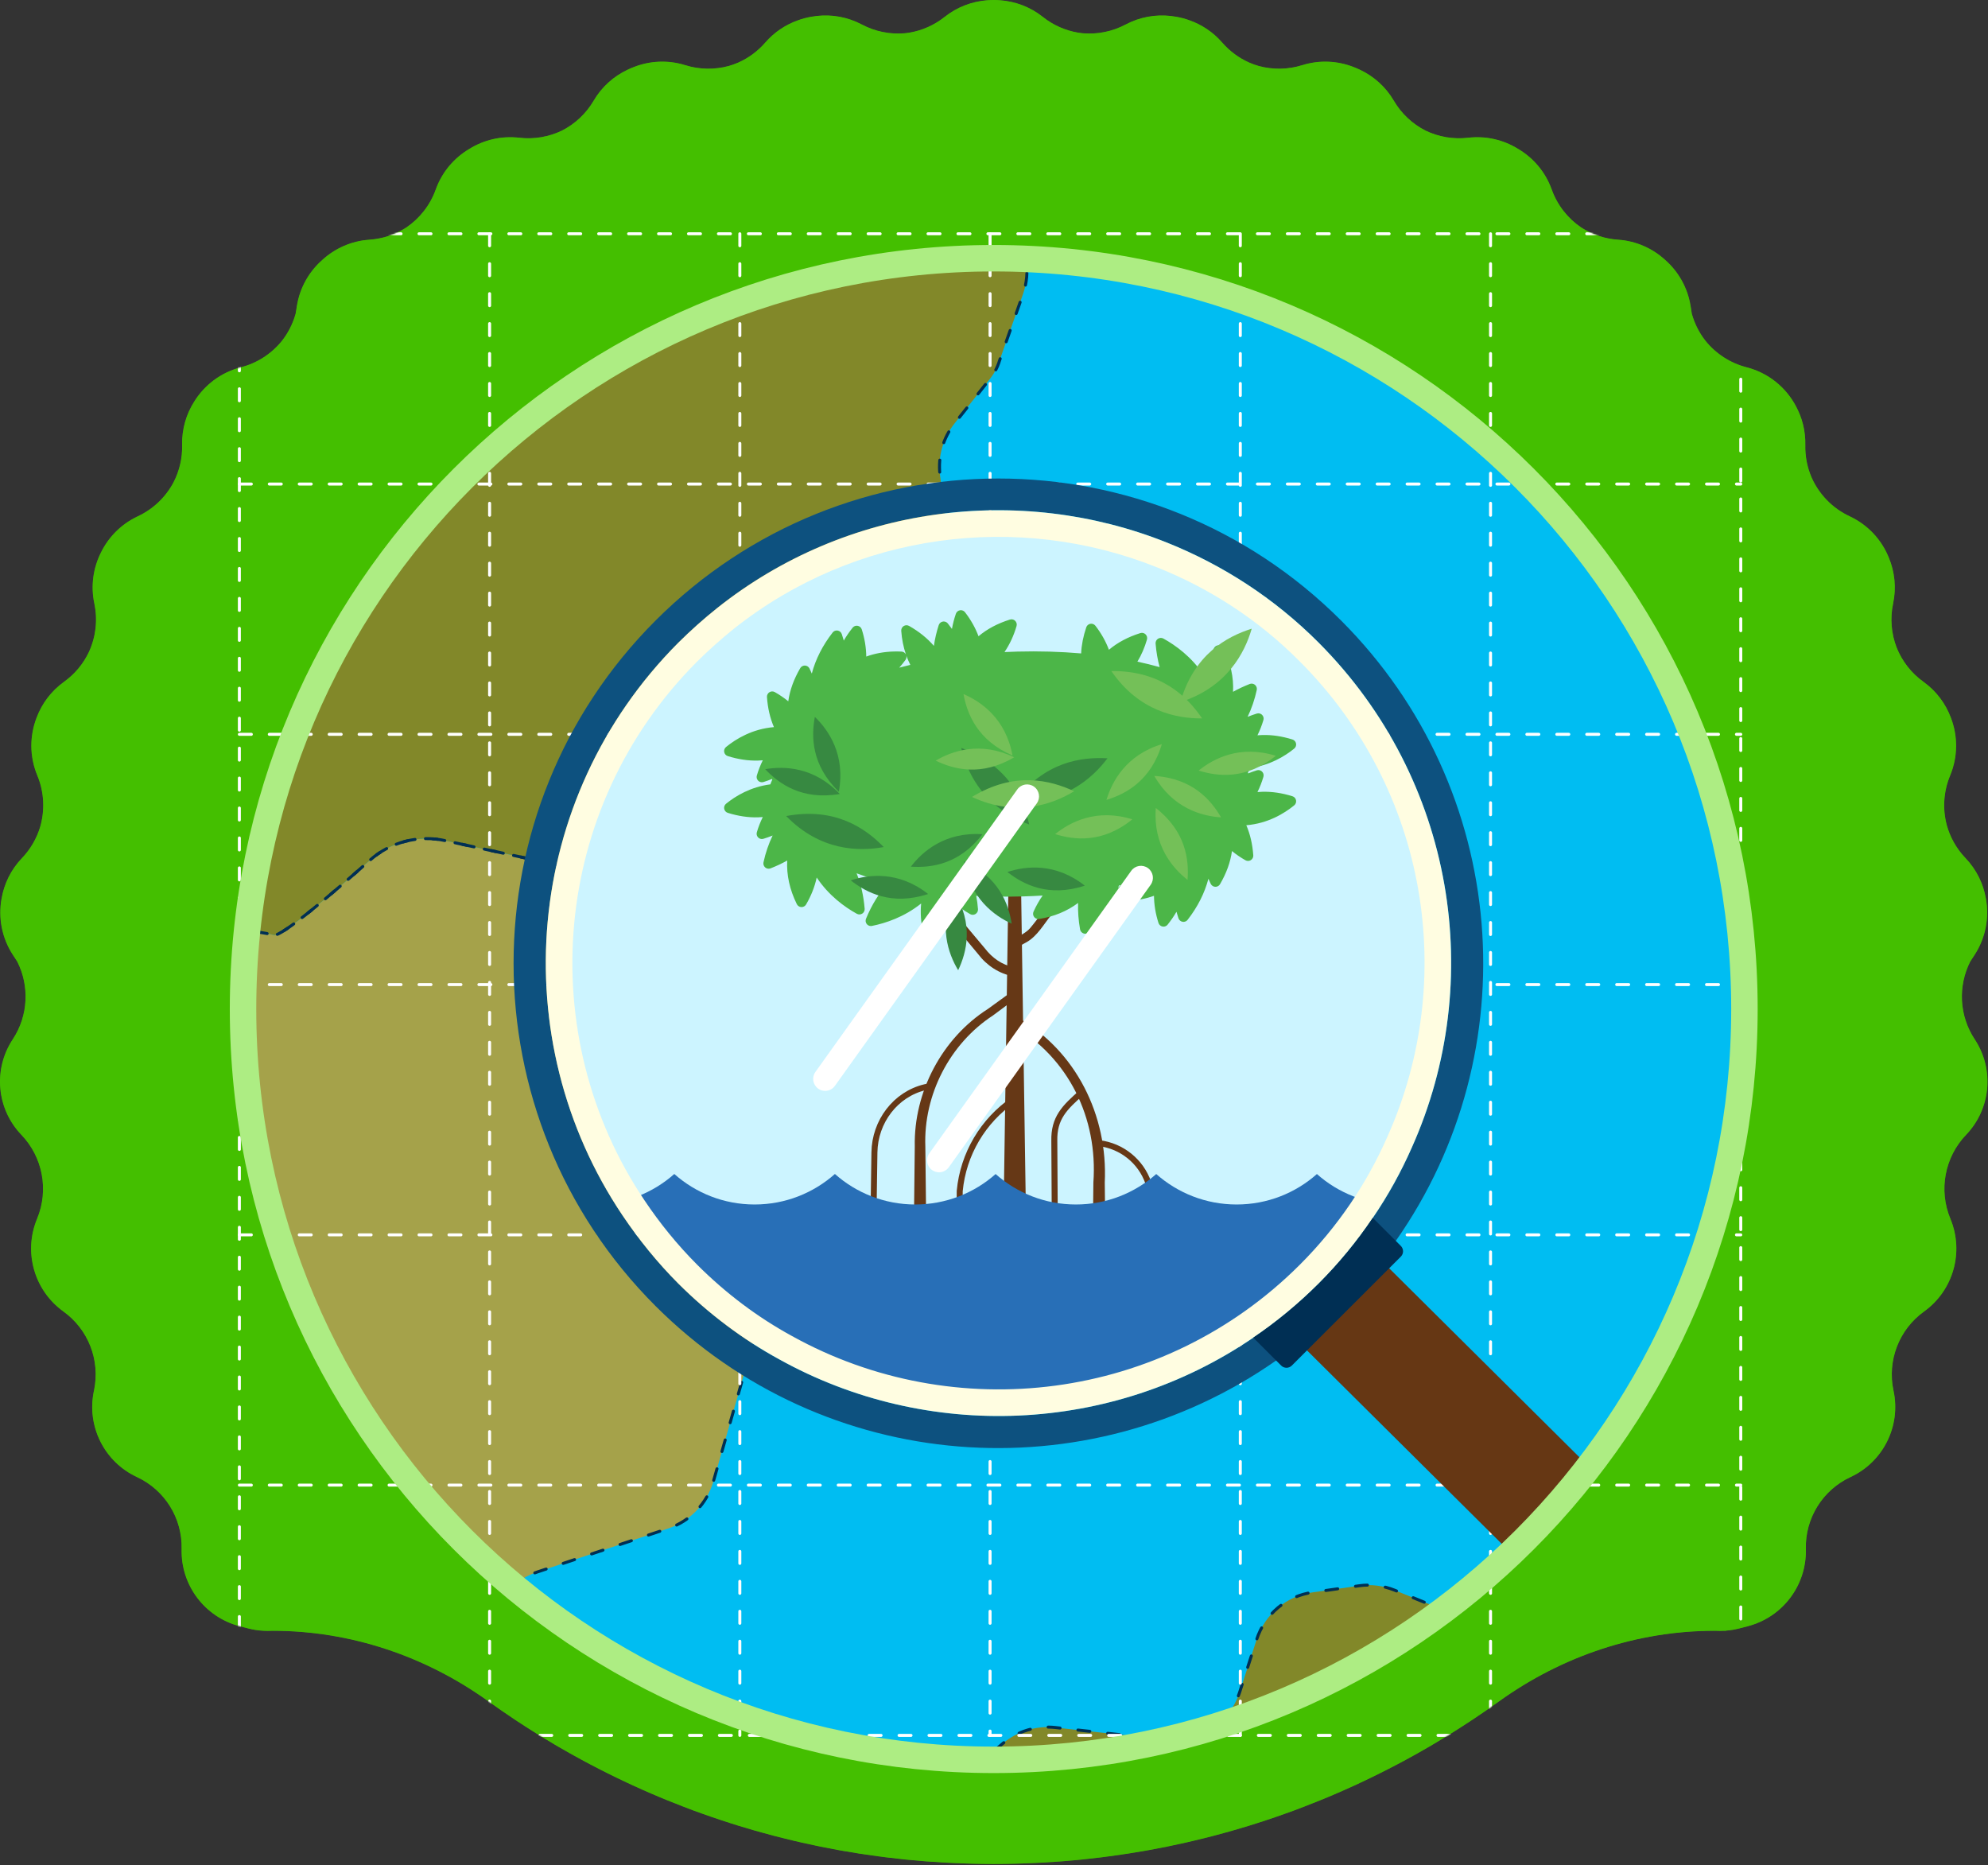<?xml version="1.0" encoding="UTF-8"?>
<!-- Generated by Pixelmator Pro 3.5.7 -->
<svg viewBox="0 0 1565 1468" xmlns="http://www.w3.org/2000/svg" xmlns:xlink="http://www.w3.org/1999/xlink">
    <rect x="0" y="0" width="1565" height="1468" fill="#333333" stroke="none"/>
    <path id="Path-copy" fill="#44bf00" stroke="none" d="M 1554.807 818.453 L 1554.407 817.841 C 1542.366 799.453 1541.253 776.194 1551.012 756.874 L 1554.399 751.69 C 1563.191 738.244 1566.074 722.382 1563.378 707.42 C 1561.387 695.694 1555.991 684.494 1547.299 675.415 L 1547.266 675.382 C 1540.078 667.878 1535.108 658.849 1532.483 649.228 C 1529.199 636.586 1529.978 622.957 1535.208 610.398 L 1535.212 610.382 C 1541.412 595.49 1541.299 579.29 1535.828 565.032 C 1531.712 553.928 1524.366 543.961 1514.203 536.665 L 1514.157 536.632 C 1504.512 529.707 1497.337 520.299 1493.103 509.724 C 1488.916 498.898 1487.803 486.887 1490.307 475.053 L 1490.316 475.007 C 1492.928 462.641 1491.574 450.207 1487.024 439.148 C 1481.416 425.069 1470.624 413.157 1456.116 406.387 L 1456.091 406.374 C 1442.566 400.057 1432.141 389.174 1426.249 376.086 C 1422.774 368.107 1420.974 359.332 1421.182 350.282 L 1421.182 350.228 C 1421.437 339.382 1418.799 329.028 1413.937 319.966 C 1406.112 305.016 1392.216 293.516 1374.987 289.095 L 1374.983 289.095 C 1361.883 285.732 1350.591 278.224 1342.478 268.091 C 1337.662 261.92 1334.045 254.795 1331.874 247.069 L 1330.858 240.753 C 1328.549 226.365 1321.282 213.795 1310.949 204.67 C 1300.995 195.512 1288.02 189.637 1273.753 188.665 L 1273.682 188.661 C 1263.137 187.94 1253.216 184.528 1244.695 179.023 C 1234.241 171.898 1226.012 161.582 1221.57 149.17 L 1221.562 149.153 C 1216.62 135.353 1207.087 124.286 1195.157 117.224 C 1183.72 110.107 1169.941 106.757 1155.791 108.411 L 1155.745 108.42 C 1144.003 109.79 1132.416 107.694 1122.195 102.782 C 1112.02 97.586 1103.291 89.553 1097.27 79.282 L 1097.245 79.24 C 1090.841 68.307 1081.441 60.012 1070.595 54.898 C 1068.97 54.111 1067.307 53.407 1065.624 52.766 C 1053.012 47.812 1038.77 47.028 1025.095 51.299 L 1025.078 51.307 C 1013.724 54.849 1001.87 54.92 990.857 51.924 C 988.295 51.194 985.791 50.282 983.345 49.224 C 975.378 45.661 968.12 40.369 962.17 33.52 L 962.137 33.478 C 955.008 25.27 946.07 19.382 936.349 15.953 C 932.953 14.716 929.453 13.803 925.903 13.182 C 924.953 13.007 923.995 12.903 923.041 12.773 C 922.549 12.711 922.062 12.611 921.57 12.562 C 909.662 11.224 897.316 13.349 886.133 19.282 L 886.12 19.286 C 875.599 24.874 863.945 27.119 852.557 26.194 C 851.245 26.073 849.932 25.903 848.628 25.694 C 838.712 23.99 829.17 19.845 820.966 13.319 L 820.932 13.295 C 811.041 5.432 799.32 1.086 787.391 0.211 C 783.995 -0.072 780.583 -0.072 777.187 0.211 C 765.262 1.086 753.541 5.432 743.649 13.295 L 743.62 13.319 C 735.407 19.845 725.862 23.994 715.937 25.699 C 714.645 25.903 713.345 26.073 712.037 26.194 C 700.645 27.124 688.987 24.874 678.462 19.286 L 678.453 19.282 C 667.274 13.353 654.932 11.224 643.028 12.562 C 641.666 12.699 640.312 12.911 638.962 13.141 C 638.878 13.157 638.791 13.161 638.708 13.178 C 635.124 13.799 631.599 14.72 628.178 15.974 C 618.478 19.403 609.562 25.286 602.449 33.478 L 602.412 33.52 C 596.474 40.353 589.237 45.632 581.295 49.194 C 578.812 50.273 576.274 51.198 573.674 51.937 C 562.678 54.915 550.841 54.845 539.503 51.307 L 539.487 51.299 C 525.837 47.036 511.612 47.807 499.016 52.74 C 497.282 53.398 495.574 54.124 493.908 54.937 C 483.095 60.053 473.728 68.336 467.337 79.24 L 467.312 79.282 C 461.295 89.553 452.562 97.586 442.387 102.782 C 432.166 107.694 420.583 109.79 408.841 108.42 L 408.791 108.411 C 394.645 106.757 380.862 110.107 369.424 117.224 C 357.495 124.286 347.962 135.353 343.02 149.153 L 343.016 149.17 C 338.57 161.582 330.341 171.898 319.887 179.023 C 311.366 184.528 301.445 187.94 290.903 188.661 L 290.832 188.665 C 276.562 189.637 263.587 195.512 253.632 204.67 C 243.299 213.795 236.037 226.365 233.724 240.753 L 232.741 246.865 C 230.557 254.74 226.878 261.999 221.957 268.261 C 213.857 278.307 202.628 285.753 189.603 289.095 L 189.595 289.095 C 173.924 293.115 161.024 303.003 152.932 316.003 C 146.591 325.953 143.091 337.773 143.378 350.232 L 143.378 350.286 C 143.62 360.674 141.199 370.694 136.645 379.569 C 130.549 391.099 120.803 400.624 108.491 406.374 L 108.466 406.387 C 95.395 412.49 85.358 422.77 79.395 435.04 C 73.37 447.074 71.307 461.086 74.249 475.007 L 74.262 475.062 C 77.037 488.199 75.345 501.549 69.953 513.253 C 65.608 522.391 58.987 530.486 50.424 536.632 L 50.382 536.665 C 40.257 543.937 32.924 553.849 28.795 564.903 C 23.278 579.19 23.141 595.444 29.362 610.382 L 29.37 610.403 C 34.812 623.478 35.399 637.699 31.641 650.77 C 28.916 659.812 24.116 668.278 17.32 675.382 L 17.287 675.415 C 8.595 684.49 3.199 695.69 1.207 707.415 C -1.492 722.378 1.391 738.244 10.183 751.687 L 13.566 756.861 C 23.328 776.187 22.22 799.449 10.174 817.841 L 9.774 818.453 C -5.534 841.986 -2.618 872.966 16.812 893.232 C 33.662 910.807 38.537 936.678 29.232 959.174 L 29.124 959.44 C 18.307 985.595 26.907 1015.757 49.887 1032.278 L 49.932 1032.315 C 69.478 1046.365 78.924 1070.599 74.053 1094.174 L 73.853 1095.153 C 68.141 1122.795 82.195 1150.732 107.799 1162.62 L 107.816 1162.628 C 129.724 1172.799 143.524 1194.982 142.974 1219.128 L 142.966 1219.516 C 142.316 1247.865 161.262 1272.928 188.712 1280.041 L 195.407 1281.774 C 199.353 1282.794 203.345 1283.395 207.332 1283.615 L 207.332 1283.615 C 209.674 1283.745 212.016 1283.753 214.345 1283.615 L 214.758 1283.615 C 275.778 1283.615 334.882 1303.507 384.432 1339.12 C 387.545 1341.357 390.687 1343.561 393.841 1345.749 C 394.57 1346.257 395.303 1346.766 396.037 1347.27 C 399.066 1349.357 402.112 1351.419 405.174 1353.457 C 405.874 1353.924 406.582 1354.386 407.282 1354.849 C 417.016 1361.266 426.916 1367.44 436.987 1373.365 C 437.783 1373.832 438.574 1374.307 439.37 1374.774 C 442.303 1376.482 445.258 1378.161 448.216 1379.828 C 449.466 1380.532 450.716 1381.232 451.97 1381.928 C 454.862 1383.532 457.758 1385.12 460.674 1386.682 C 461.862 1387.32 463.058 1387.94 464.249 1388.57 C 473.72 1393.574 483.324 1398.357 493.053 1402.919 C 494.703 1403.694 496.349 1404.474 498.008 1405.236 C 500.674 1406.457 503.349 1407.661 506.033 1408.853 C 507.891 1409.678 509.758 1410.49 511.624 1411.299 C 514.237 1412.428 516.853 1413.561 519.487 1414.661 C 521.503 1415.503 523.533 1416.315 525.557 1417.141 C 529.832 1418.878 534.128 1420.578 538.445 1422.228 C 540.845 1423.149 543.241 1424.078 545.653 1424.97 C 548.041 1425.853 550.441 1426.703 552.841 1427.561 C 555.199 1428.403 557.562 1429.24 559.937 1430.057 C 562.299 1430.874 564.67 1431.678 567.045 1432.465 C 569.578 1433.307 572.12 1434.128 574.666 1434.94 C 576.891 1435.649 579.112 1436.37 581.345 1437.057 C 585.162 1438.232 588.991 1439.365 592.833 1440.474 C 595.178 1441.153 597.528 1441.803 599.882 1442.457 C 603.12 1443.353 606.362 1444.24 609.62 1445.09 C 611.699 1445.636 613.791 1446.153 615.878 1446.678 C 618.824 1447.416 621.774 1448.141 624.737 1448.84 C 626.807 1449.328 628.883 1449.815 630.962 1450.286 C 634.241 1451.032 637.533 1451.74 640.828 1452.436 C 642.545 1452.799 644.258 1453.178 645.978 1453.528 C 650.853 1454.516 655.741 1455.453 660.653 1456.34 C 662.145 1456.607 663.649 1456.849 665.149 1457.107 C 668.778 1457.736 672.42 1458.345 676.07 1458.916 C 677.966 1459.211 679.866 1459.495 681.77 1459.774 C 685.166 1460.278 688.57 1460.753 691.982 1461.203 C 693.82 1461.444 695.653 1461.695 697.495 1461.919 C 701.612 1462.432 705.745 1462.903 709.891 1463.34 C 710.953 1463.453 712.012 1463.582 713.078 1463.69 C 718.245 1464.211 723.432 1464.666 728.633 1465.07 C 730.145 1465.19 731.666 1465.282 733.178 1465.391 C 736.982 1465.661 740.795 1465.907 744.62 1466.115 C 746.437 1466.215 748.262 1466.303 750.082 1466.386 C 753.812 1466.561 757.549 1466.699 761.295 1466.811 C 762.953 1466.861 764.608 1466.924 766.266 1466.961 C 771.595 1467.086 776.932 1467.166 782.291 1467.166 C 787.649 1467.166 792.991 1467.086 798.32 1466.961 C 799.978 1466.924 801.633 1466.861 803.287 1466.811 C 807.032 1466.699 810.77 1466.561 814.499 1466.386 C 816.324 1466.303 818.145 1466.215 819.962 1466.115 C 823.787 1465.907 827.599 1465.661 831.407 1465.391 C 832.92 1465.282 834.437 1465.19 835.949 1465.07 C 841.149 1464.666 846.337 1464.211 851.503 1463.69 C 852.57 1463.582 853.628 1463.453 854.695 1463.34 C 858.837 1462.903 862.97 1462.432 867.087 1461.924 C 868.928 1461.695 870.766 1461.444 872.603 1461.203 C 876.016 1460.753 879.416 1460.278 882.812 1459.774 C 884.712 1459.495 886.616 1459.211 888.512 1458.916 C 892.162 1458.345 895.799 1457.736 899.432 1457.107 C 900.928 1456.849 902.437 1456.607 903.932 1456.34 C 908.841 1455.453 913.733 1454.516 918.603 1453.528 C 920.324 1453.178 922.037 1452.799 923.753 1452.436 C 927.053 1451.74 930.341 1451.032 933.62 1450.286 C 935.699 1449.815 937.774 1449.328 939.849 1448.836 C 942.807 1448.141 945.758 1447.419 948.699 1446.678 C 950.791 1446.153 952.882 1445.636 954.97 1445.09 C 958.22 1444.24 961.453 1443.357 964.682 1442.461 C 967.053 1441.803 969.424 1441.145 971.787 1440.465 C 975.616 1439.361 979.432 1438.232 983.233 1437.061 C 985.47 1436.37 987.695 1435.649 989.924 1434.94 C 992.466 1434.128 995.003 1433.307 997.532 1432.47 C 999.916 1431.678 1002.291 1430.87 1004.662 1430.053 C 1007.024 1429.24 1009.374 1428.407 1011.724 1427.565 C 1014.128 1426.707 1016.537 1425.853 1018.928 1424.97 C 1021.324 1424.082 1023.703 1423.161 1026.087 1422.249 C 1030.432 1420.586 1034.753 1418.878 1039.053 1417.128 C 1041.07 1416.311 1043.087 1415.499 1045.095 1414.661 C 1047.737 1413.557 1050.362 1412.424 1052.983 1411.286 C 1054.837 1410.486 1056.687 1409.678 1058.528 1408.861 C 1061.22 1407.666 1063.907 1406.461 1066.583 1405.232 C 1068.233 1404.474 1069.874 1403.699 1071.516 1402.928 C 1081.262 1398.357 1090.874 1393.565 1100.362 1388.557 C 1101.541 1387.932 1102.728 1387.315 1103.903 1386.687 C 1106.824 1385.124 1109.728 1383.528 1112.62 1381.924 C 1113.87 1381.232 1115.116 1380.536 1116.358 1379.836 C 1119.324 1378.166 1122.278 1376.482 1125.22 1374.77 C 1126.007 1374.311 1126.791 1373.84 1127.578 1373.374 C 1137.657 1367.444 1147.574 1361.261 1157.316 1354.836 C 1158.012 1354.378 1158.708 1353.924 1159.399 1353.465 C 1162.47 1351.424 1165.52 1349.353 1168.557 1347.266 C 1169.282 1346.766 1170.008 1346.261 1170.733 1345.757 C 1173.887 1343.565 1177.037 1341.361 1180.153 1339.115 C 1229.703 1303.507 1288.803 1283.615 1349.824 1283.615 L 1350.241 1283.615 C 1352.566 1283.753 1354.907 1283.745 1357.249 1283.615 L 1358.828 1283.615 L 1358.828 1283.499 C 1362.291 1283.215 1365.753 1282.661 1369.174 1281.774 L 1375.87 1280.041 C 1403.32 1272.928 1422.266 1247.865 1421.62 1219.516 L 1421.608 1219.128 C 1421.057 1194.982 1434.862 1172.799 1456.766 1162.628 L 1456.787 1162.62 C 1482.52 1150.67 1496.574 1122.516 1490.653 1094.77 L 1490.608 1094.557 C 1485.557 1070.874 1494.991 1046.449 1514.649 1032.315 L 1514.699 1032.278 C 1537.678 1015.757 1546.274 985.595 1535.458 959.44 L 1535.349 959.174 C 1526.049 936.678 1530.92 910.807 1547.77 893.232 C 1567.203 872.966 1570.116 841.986 1554.807 818.453"/>
    <mask id="mask-ctcgD-1" maskUnits="userSpaceOnUse" maskContentUnits="userSpaceOnUse" mask-type="alpha">
        <path id="path1" fill="#44bf00" stroke="none" d="M 1554.807 818.453 L 1554.407 817.841 C 1542.366 799.453 1541.253 776.194 1551.012 756.874 L 1554.399 751.69 C 1563.191 738.244 1566.074 722.382 1563.378 707.42 C 1561.387 695.694 1555.991 684.494 1547.299 675.415 L 1547.266 675.382 C 1540.078 667.878 1535.108 658.849 1532.483 649.228 C 1529.199 636.586 1529.978 622.957 1535.208 610.398 L 1535.212 610.382 C 1541.412 595.49 1541.299 579.29 1535.828 565.032 C 1531.712 553.928 1524.366 543.961 1514.203 536.665 L 1514.157 536.632 C 1504.512 529.707 1497.337 520.299 1493.103 509.724 C 1488.916 498.898 1487.803 486.887 1490.307 475.053 L 1490.316 475.007 C 1492.928 462.641 1491.574 450.207 1487.024 439.148 C 1481.416 425.069 1470.624 413.157 1456.116 406.387 L 1456.091 406.374 C 1442.566 400.057 1432.141 389.174 1426.249 376.086 C 1422.774 368.107 1420.974 359.332 1421.182 350.282 L 1421.182 350.228 C 1421.437 339.382 1418.799 329.028 1413.937 319.966 C 1406.112 305.016 1392.216 293.516 1374.987 289.095 L 1374.983 289.095 C 1361.883 285.732 1350.591 278.224 1342.478 268.091 C 1337.662 261.92 1334.045 254.795 1331.874 247.069 L 1330.858 240.753 C 1328.549 226.365 1321.282 213.795 1310.949 204.67 C 1300.995 195.512 1288.02 189.637 1273.753 188.665 L 1273.682 188.661 C 1263.137 187.94 1253.216 184.528 1244.695 179.023 C 1234.241 171.898 1226.012 161.582 1221.57 149.17 L 1221.562 149.153 C 1216.62 135.353 1207.087 124.286 1195.157 117.224 C 1183.72 110.107 1169.941 106.757 1155.791 108.411 L 1155.745 108.42 C 1144.003 109.79 1132.416 107.694 1122.195 102.782 C 1112.02 97.586 1103.291 89.553 1097.27 79.282 L 1097.245 79.24 C 1090.841 68.307 1081.441 60.012 1070.595 54.898 C 1068.97 54.111 1067.307 53.407 1065.624 52.766 C 1053.012 47.812 1038.77 47.028 1025.095 51.299 L 1025.078 51.307 C 1013.724 54.849 1001.87 54.92 990.857 51.924 C 988.295 51.194 985.791 50.282 983.345 49.224 C 975.378 45.661 968.12 40.369 962.17 33.52 L 962.137 33.478 C 955.008 25.27 946.07 19.382 936.349 15.953 C 932.953 14.716 929.453 13.803 925.903 13.182 C 924.953 13.007 923.995 12.903 923.041 12.773 C 922.549 12.711 922.062 12.611 921.57 12.562 C 909.662 11.224 897.316 13.349 886.133 19.282 L 886.12 19.286 C 875.599 24.874 863.945 27.119 852.557 26.194 C 851.245 26.073 849.932 25.903 848.628 25.694 C 838.712 23.99 829.17 19.845 820.966 13.319 L 820.932 13.295 C 811.041 5.432 799.32 1.086 787.391 0.211 C 783.995 -0.072 780.583 -0.072 777.187 0.211 C 765.262 1.086 753.541 5.432 743.649 13.295 L 743.62 13.319 C 735.407 19.845 725.862 23.994 715.937 25.699 C 714.645 25.903 713.345 26.073 712.037 26.194 C 700.645 27.124 688.987 24.874 678.462 19.286 L 678.453 19.282 C 667.274 13.353 654.932 11.224 643.028 12.562 C 641.666 12.699 640.312 12.911 638.962 13.141 C 638.878 13.157 638.791 13.161 638.708 13.178 C 635.124 13.799 631.599 14.72 628.178 15.974 C 618.478 19.403 609.562 25.286 602.449 33.478 L 602.412 33.52 C 596.474 40.353 589.237 45.632 581.295 49.194 C 578.812 50.273 576.274 51.198 573.674 51.937 C 562.678 54.915 550.841 54.845 539.503 51.307 L 539.487 51.299 C 525.837 47.036 511.612 47.807 499.016 52.74 C 497.282 53.398 495.574 54.124 493.908 54.937 C 483.095 60.053 473.728 68.336 467.337 79.24 L 467.312 79.282 C 461.295 89.553 452.562 97.586 442.387 102.782 C 432.166 107.694 420.583 109.79 408.841 108.42 L 408.791 108.411 C 394.645 106.757 380.862 110.107 369.424 117.224 C 357.495 124.286 347.962 135.353 343.02 149.153 L 343.016 149.17 C 338.57 161.582 330.341 171.898 319.887 179.023 C 311.366 184.528 301.445 187.94 290.903 188.661 L 290.832 188.665 C 276.562 189.637 263.587 195.512 253.632 204.67 C 243.299 213.795 236.037 226.365 233.724 240.753 L 232.741 246.865 C 230.557 254.74 226.878 261.999 221.957 268.261 C 213.857 278.307 202.628 285.753 189.603 289.095 L 189.595 289.095 C 173.924 293.115 161.024 303.003 152.932 316.003 C 146.591 325.953 143.091 337.773 143.378 350.232 L 143.378 350.286 C 143.62 360.674 141.199 370.694 136.645 379.569 C 130.549 391.099 120.803 400.624 108.491 406.374 L 108.466 406.387 C 95.395 412.49 85.358 422.77 79.395 435.04 C 73.37 447.074 71.307 461.086 74.249 475.007 L 74.262 475.062 C 77.037 488.199 75.345 501.549 69.953 513.253 C 65.608 522.391 58.987 530.486 50.424 536.632 L 50.382 536.665 C 40.257 543.937 32.924 553.849 28.795 564.903 C 23.278 579.19 23.141 595.444 29.362 610.382 L 29.37 610.403 C 34.812 623.478 35.399 637.699 31.641 650.77 C 28.916 659.812 24.116 668.278 17.32 675.382 L 17.287 675.415 C 8.595 684.49 3.199 695.69 1.207 707.415 C -1.492 722.378 1.391 738.244 10.183 751.687 L 13.566 756.861 C 23.328 776.187 22.22 799.449 10.174 817.841 L 9.774 818.453 C -5.534 841.986 -2.618 872.966 16.812 893.232 C 33.662 910.807 38.537 936.678 29.232 959.174 L 29.124 959.44 C 18.307 985.595 26.907 1015.757 49.887 1032.278 L 49.932 1032.315 C 69.478 1046.365 78.924 1070.599 74.053 1094.174 L 73.853 1095.153 C 68.141 1122.795 82.195 1150.732 107.799 1162.62 L 107.816 1162.628 C 129.724 1172.799 143.524 1194.982 142.974 1219.128 L 142.966 1219.516 C 142.316 1247.865 161.262 1272.928 188.712 1280.041 L 195.407 1281.774 C 199.353 1282.794 203.345 1283.395 207.332 1283.615 L 207.332 1283.615 C 209.674 1283.745 212.016 1283.753 214.345 1283.615 L 214.758 1283.615 C 275.778 1283.615 334.882 1303.507 384.432 1339.12 C 387.545 1341.357 390.687 1343.561 393.841 1345.749 C 394.57 1346.257 395.303 1346.766 396.037 1347.27 C 399.066 1349.357 402.112 1351.419 405.174 1353.457 C 405.874 1353.924 406.582 1354.386 407.282 1354.849 C 417.016 1361.266 426.916 1367.44 436.987 1373.365 C 437.783 1373.832 438.574 1374.307 439.37 1374.774 C 442.303 1376.482 445.258 1378.161 448.216 1379.828 C 449.466 1380.532 450.716 1381.232 451.97 1381.928 C 454.862 1383.532 457.758 1385.12 460.674 1386.682 C 461.862 1387.32 463.058 1387.94 464.249 1388.57 C 473.72 1393.574 483.324 1398.357 493.053 1402.919 C 494.703 1403.694 496.349 1404.474 498.008 1405.236 C 500.674 1406.457 503.349 1407.661 506.033 1408.853 C 507.891 1409.678 509.758 1410.49 511.624 1411.299 C 514.237 1412.428 516.853 1413.561 519.487 1414.661 C 521.503 1415.503 523.533 1416.315 525.557 1417.141 C 529.832 1418.878 534.128 1420.578 538.445 1422.228 C 540.845 1423.149 543.241 1424.078 545.653 1424.97 C 548.041 1425.853 550.441 1426.703 552.841 1427.561 C 555.199 1428.403 557.562 1429.24 559.937 1430.057 C 562.299 1430.874 564.67 1431.678 567.045 1432.465 C 569.578 1433.307 572.12 1434.128 574.666 1434.94 C 576.891 1435.649 579.112 1436.37 581.345 1437.057 C 585.162 1438.232 588.991 1439.365 592.833 1440.474 C 595.178 1441.153 597.528 1441.803 599.882 1442.457 C 603.12 1443.353 606.362 1444.24 609.62 1445.09 C 611.699 1445.636 613.791 1446.153 615.878 1446.678 C 618.824 1447.416 621.774 1448.141 624.737 1448.84 C 626.807 1449.328 628.883 1449.815 630.962 1450.286 C 634.241 1451.032 637.533 1451.74 640.828 1452.436 C 642.545 1452.799 644.258 1453.178 645.978 1453.528 C 650.853 1454.516 655.741 1455.453 660.653 1456.34 C 662.145 1456.607 663.649 1456.849 665.149 1457.107 C 668.778 1457.736 672.42 1458.345 676.07 1458.916 C 677.966 1459.211 679.866 1459.495 681.77 1459.774 C 685.166 1460.278 688.57 1460.753 691.982 1461.203 C 693.82 1461.444 695.653 1461.695 697.495 1461.919 C 701.612 1462.432 705.745 1462.903 709.891 1463.34 C 710.953 1463.453 712.012 1463.582 713.078 1463.69 C 718.245 1464.211 723.432 1464.666 728.633 1465.07 C 730.145 1465.19 731.666 1465.282 733.178 1465.391 C 736.982 1465.661 740.795 1465.907 744.62 1466.115 C 746.437 1466.215 748.262 1466.303 750.082 1466.386 C 753.812 1466.561 757.549 1466.699 761.295 1466.811 C 762.953 1466.861 764.608 1466.924 766.266 1466.961 C 771.595 1467.086 776.932 1467.166 782.291 1467.166 C 787.649 1467.166 792.991 1467.086 798.32 1466.961 C 799.978 1466.924 801.633 1466.861 803.287 1466.811 C 807.032 1466.699 810.77 1466.561 814.499 1466.386 C 816.324 1466.303 818.145 1466.215 819.962 1466.115 C 823.787 1465.907 827.599 1465.661 831.407 1465.391 C 832.92 1465.282 834.437 1465.19 835.949 1465.07 C 841.149 1464.666 846.337 1464.211 851.503 1463.69 C 852.57 1463.582 853.628 1463.453 854.695 1463.34 C 858.837 1462.903 862.97 1462.432 867.087 1461.924 C 868.928 1461.695 870.766 1461.444 872.603 1461.203 C 876.016 1460.753 879.416 1460.278 882.812 1459.774 C 884.712 1459.495 886.616 1459.211 888.512 1458.916 C 892.162 1458.345 895.799 1457.736 899.432 1457.107 C 900.928 1456.849 902.437 1456.607 903.932 1456.34 C 908.841 1455.453 913.733 1454.516 918.603 1453.528 C 920.324 1453.178 922.037 1452.799 923.753 1452.436 C 927.053 1451.74 930.341 1451.032 933.62 1450.286 C 935.699 1449.815 937.774 1449.328 939.849 1448.836 C 942.807 1448.141 945.758 1447.419 948.699 1446.678 C 950.791 1446.153 952.882 1445.636 954.97 1445.09 C 958.22 1444.24 961.453 1443.357 964.682 1442.461 C 967.053 1441.803 969.424 1441.145 971.787 1440.465 C 975.616 1439.361 979.432 1438.232 983.233 1437.061 C 985.47 1436.37 987.695 1435.649 989.924 1434.94 C 992.466 1434.128 995.003 1433.307 997.532 1432.47 C 999.916 1431.678 1002.291 1430.87 1004.662 1430.053 C 1007.024 1429.24 1009.374 1428.407 1011.724 1427.565 C 1014.128 1426.707 1016.537 1425.853 1018.928 1424.97 C 1021.324 1424.082 1023.703 1423.161 1026.087 1422.249 C 1030.432 1420.586 1034.753 1418.878 1039.053 1417.128 C 1041.07 1416.311 1043.087 1415.499 1045.095 1414.661 C 1047.737 1413.557 1050.362 1412.424 1052.983 1411.286 C 1054.837 1410.486 1056.687 1409.678 1058.528 1408.861 C 1061.22 1407.666 1063.907 1406.461 1066.583 1405.232 C 1068.233 1404.474 1069.874 1403.699 1071.516 1402.928 C 1081.262 1398.357 1090.874 1393.565 1100.362 1388.557 C 1101.541 1387.932 1102.728 1387.315 1103.903 1386.687 C 1106.824 1385.124 1109.728 1383.528 1112.62 1381.924 C 1113.87 1381.232 1115.116 1380.536 1116.358 1379.836 C 1119.324 1378.166 1122.278 1376.482 1125.22 1374.77 C 1126.007 1374.311 1126.791 1373.84 1127.578 1373.374 C 1137.657 1367.444 1147.574 1361.261 1157.316 1354.836 C 1158.012 1354.378 1158.708 1353.924 1159.399 1353.465 C 1162.47 1351.424 1165.52 1349.353 1168.557 1347.266 C 1169.282 1346.766 1170.008 1346.261 1170.733 1345.757 C 1173.887 1343.565 1177.037 1341.361 1180.153 1339.115 C 1229.703 1303.507 1288.803 1283.615 1349.824 1283.615 L 1350.241 1283.615 C 1352.566 1283.753 1354.907 1283.745 1357.249 1283.615 L 1358.828 1283.615 L 1358.828 1283.499 C 1362.291 1283.215 1365.753 1282.661 1369.174 1281.774 L 1375.87 1280.041 C 1403.32 1272.928 1422.266 1247.865 1421.62 1219.516 L 1421.608 1219.128 C 1421.057 1194.982 1434.862 1172.799 1456.766 1162.628 L 1456.787 1162.62 C 1482.52 1150.67 1496.574 1122.516 1490.653 1094.77 L 1490.608 1094.557 C 1485.557 1070.874 1494.991 1046.449 1514.649 1032.315 L 1514.699 1032.278 C 1537.678 1015.757 1546.274 985.595 1535.458 959.44 L 1535.349 959.174 C 1526.049 936.678 1530.92 910.807 1547.77 893.232 C 1567.203 872.966 1570.116 841.986 1554.807 818.453"/>
    </mask>
    <g id="Group" mask="url(#mask-ctcgD-1)">
        <g id="g1">
            <path id="Path" fill="#44bf00" stroke="none" d="M 1554.807 818.453 L 1554.407 817.841 C 1542.366 799.453 1541.253 776.194 1551.012 756.874 L 1554.399 751.69 C 1563.191 738.244 1566.074 722.382 1563.378 707.42 C 1561.387 695.694 1555.991 684.494 1547.299 675.415 L 1547.266 675.382 C 1540.078 667.878 1535.108 658.849 1532.483 649.228 C 1529.199 636.586 1529.978 622.957 1535.208 610.398 L 1535.212 610.382 C 1541.412 595.49 1541.299 579.29 1535.828 565.032 C 1531.712 553.928 1524.366 543.961 1514.203 536.665 L 1514.157 536.632 C 1504.512 529.707 1497.337 520.299 1493.103 509.724 C 1488.916 498.898 1487.803 486.887 1490.307 475.053 L 1490.316 475.007 C 1492.928 462.641 1491.574 450.207 1487.024 439.148 C 1481.416 425.069 1470.624 413.157 1456.116 406.387 L 1456.091 406.374 C 1442.566 400.057 1432.141 389.174 1426.249 376.086 C 1422.774 368.107 1420.974 359.332 1421.182 350.282 L 1421.182 350.228 C 1421.437 339.382 1418.799 329.028 1413.937 319.966 C 1406.112 305.016 1392.216 293.516 1374.987 289.095 L 1374.983 289.095 C 1361.883 285.732 1350.591 278.224 1342.478 268.091 C 1337.662 261.92 1334.045 254.795 1331.874 247.069 L 1330.858 240.753 C 1328.549 226.365 1321.282 213.795 1310.949 204.67 C 1300.995 195.512 1288.02 189.637 1273.753 188.665 L 1273.682 188.661 C 1263.137 187.94 1253.216 184.528 1244.695 179.023 C 1234.241 171.898 1226.012 161.582 1221.57 149.17 L 1221.562 149.153 C 1216.62 135.353 1207.087 124.286 1195.157 117.224 C 1183.72 110.107 1169.941 106.757 1155.791 108.411 L 1155.745 108.42 C 1144.003 109.79 1132.416 107.694 1122.195 102.782 C 1112.02 97.586 1103.291 89.553 1097.27 79.282 L 1097.245 79.24 C 1090.841 68.307 1081.441 60.012 1070.595 54.898 C 1068.97 54.111 1067.307 53.407 1065.624 52.766 C 1053.012 47.812 1038.77 47.028 1025.095 51.299 L 1025.078 51.307 C 1013.724 54.849 1001.87 54.92 990.857 51.924 C 988.295 51.194 985.791 50.282 983.345 49.224 C 975.378 45.661 968.12 40.369 962.17 33.52 L 962.137 33.478 C 955.008 25.27 946.07 19.382 936.349 15.953 C 932.953 14.716 929.453 13.803 925.903 13.182 C 924.953 13.007 923.995 12.903 923.041 12.773 C 922.549 12.711 922.062 12.611 921.57 12.562 C 909.662 11.224 897.316 13.349 886.133 19.282 L 886.12 19.286 C 875.599 24.874 863.945 27.119 852.557 26.194 C 851.245 26.073 849.932 25.903 848.628 25.694 C 838.712 23.99 829.17 19.845 820.966 13.319 L 820.932 13.295 C 811.041 5.432 799.32 1.086 787.391 0.211 C 783.995 -0.072 780.583 -0.072 777.187 0.211 C 765.262 1.086 753.541 5.432 743.649 13.295 L 743.62 13.319 C 735.407 19.845 725.862 23.994 715.937 25.699 C 714.645 25.903 713.345 26.073 712.037 26.194 C 700.645 27.124 688.987 24.874 678.462 19.286 L 678.453 19.282 C 667.274 13.353 654.932 11.224 643.028 12.562 C 641.666 12.699 640.312 12.911 638.962 13.141 C 638.878 13.157 638.791 13.161 638.708 13.178 C 635.124 13.799 631.599 14.72 628.178 15.974 C 618.478 19.403 609.562 25.286 602.449 33.478 L 602.412 33.52 C 596.474 40.353 589.237 45.632 581.295 49.194 C 578.812 50.273 576.274 51.198 573.674 51.937 C 562.678 54.915 550.841 54.845 539.503 51.307 L 539.487 51.299 C 525.837 47.036 511.612 47.807 499.016 52.74 C 497.282 53.398 495.574 54.124 493.908 54.937 C 483.095 60.053 473.728 68.336 467.337 79.24 L 467.312 79.282 C 461.295 89.553 452.562 97.586 442.387 102.782 C 432.166 107.694 420.583 109.79 408.841 108.42 L 408.791 108.411 C 394.645 106.757 380.862 110.107 369.424 117.224 C 357.495 124.286 347.962 135.353 343.02 149.153 L 343.016 149.17 C 338.57 161.582 330.341 171.898 319.887 179.023 C 311.366 184.528 301.445 187.94 290.903 188.661 L 290.832 188.665 C 276.562 189.637 263.587 195.512 253.632 204.67 C 243.299 213.795 236.037 226.365 233.724 240.753 L 232.741 246.865 C 230.557 254.74 226.878 261.999 221.957 268.261 C 213.857 278.307 202.628 285.753 189.603 289.095 L 189.595 289.095 C 173.924 293.115 161.024 303.003 152.932 316.003 C 146.591 325.953 143.091 337.773 143.378 350.232 L 143.378 350.286 C 143.62 360.674 141.199 370.694 136.645 379.569 C 130.549 391.099 120.803 400.624 108.491 406.374 L 108.466 406.387 C 95.395 412.49 85.358 422.77 79.395 435.04 C 73.37 447.074 71.307 461.086 74.249 475.007 L 74.262 475.062 C 77.037 488.199 75.345 501.549 69.953 513.253 C 65.608 522.391 58.987 530.486 50.424 536.632 L 50.382 536.665 C 40.257 543.937 32.924 553.849 28.795 564.903 C 23.278 579.19 23.141 595.444 29.362 610.382 L 29.37 610.403 C 34.812 623.478 35.399 637.699 31.641 650.77 C 28.916 659.812 24.116 668.278 17.32 675.382 L 17.287 675.415 C 8.595 684.49 3.199 695.69 1.207 707.415 C -1.492 722.378 1.391 738.244 10.183 751.687 L 13.566 756.861 C 23.328 776.187 22.22 799.449 10.174 817.841 L 9.774 818.453 C -5.534 841.986 -2.618 872.966 16.812 893.232 C 33.662 910.807 38.537 936.678 29.232 959.174 L 29.124 959.44 C 18.307 985.595 26.907 1015.757 49.887 1032.278 L 49.932 1032.315 C 69.478 1046.365 78.924 1070.599 74.053 1094.174 L 73.853 1095.153 C 68.141 1122.795 82.195 1150.732 107.799 1162.62 L 107.816 1162.628 C 129.724 1172.799 143.524 1194.982 142.974 1219.128 L 142.966 1219.516 C 142.316 1247.865 161.262 1272.928 188.712 1280.041 L 195.407 1281.774 C 199.353 1282.794 203.345 1283.395 207.332 1283.615 L 207.332 1283.615 C 209.674 1283.745 212.016 1283.753 214.345 1283.615 L 214.758 1283.615 C 275.778 1283.615 334.882 1303.507 384.432 1339.12 C 387.545 1341.357 390.687 1343.561 393.841 1345.749 C 394.57 1346.257 395.303 1346.766 396.037 1347.27 C 399.066 1349.357 402.112 1351.419 405.174 1353.457 C 405.874 1353.924 406.582 1354.386 407.282 1354.849 C 417.016 1361.266 426.916 1367.44 436.987 1373.365 C 437.783 1373.832 438.574 1374.307 439.37 1374.774 C 442.303 1376.482 445.258 1378.161 448.216 1379.828 C 449.466 1380.532 450.716 1381.232 451.97 1381.928 C 454.862 1383.532 457.758 1385.12 460.674 1386.682 C 461.862 1387.32 463.058 1387.94 464.249 1388.57 C 473.72 1393.574 483.324 1398.357 493.053 1402.919 C 494.703 1403.694 496.349 1404.474 498.008 1405.236 C 500.674 1406.457 503.349 1407.661 506.033 1408.853 C 507.891 1409.678 509.758 1410.49 511.624 1411.299 C 514.237 1412.428 516.853 1413.561 519.487 1414.661 C 521.503 1415.503 523.533 1416.315 525.557 1417.141 C 529.832 1418.878 534.128 1420.578 538.445 1422.228 C 540.845 1423.149 543.241 1424.078 545.653 1424.97 C 548.041 1425.853 550.441 1426.703 552.841 1427.561 C 555.199 1428.403 557.562 1429.24 559.937 1430.057 C 562.299 1430.874 564.67 1431.678 567.045 1432.465 C 569.578 1433.307 572.12 1434.128 574.666 1434.94 C 576.891 1435.649 579.112 1436.37 581.345 1437.057 C 585.162 1438.232 588.991 1439.365 592.833 1440.474 C 595.178 1441.153 597.528 1441.803 599.882 1442.457 C 603.12 1443.353 606.362 1444.24 609.62 1445.09 C 611.699 1445.636 613.791 1446.153 615.878 1446.678 C 618.824 1447.416 621.774 1448.141 624.737 1448.84 C 626.807 1449.328 628.883 1449.815 630.962 1450.286 C 634.241 1451.032 637.533 1451.74 640.828 1452.436 C 642.545 1452.799 644.258 1453.178 645.978 1453.528 C 650.853 1454.516 655.741 1455.453 660.653 1456.34 C 662.145 1456.607 663.649 1456.849 665.149 1457.107 C 668.778 1457.736 672.42 1458.345 676.07 1458.916 C 677.966 1459.211 679.866 1459.495 681.77 1459.774 C 685.166 1460.278 688.57 1460.753 691.982 1461.203 C 693.82 1461.444 695.653 1461.695 697.495 1461.919 C 701.612 1462.432 705.745 1462.903 709.891 1463.34 C 710.953 1463.453 712.012 1463.582 713.078 1463.69 C 718.245 1464.211 723.432 1464.666 728.633 1465.07 C 730.145 1465.19 731.666 1465.282 733.178 1465.391 C 736.982 1465.661 740.795 1465.907 744.62 1466.115 C 746.437 1466.215 748.262 1466.303 750.082 1466.386 C 753.812 1466.561 757.549 1466.699 761.295 1466.811 C 762.953 1466.861 764.608 1466.924 766.266 1466.961 C 771.595 1467.086 776.932 1467.166 782.291 1467.166 C 787.649 1467.166 792.991 1467.086 798.32 1466.961 C 799.978 1466.924 801.633 1466.861 803.287 1466.811 C 807.032 1466.699 810.77 1466.561 814.499 1466.386 C 816.324 1466.303 818.145 1466.215 819.962 1466.115 C 823.787 1465.907 827.599 1465.661 831.407 1465.391 C 832.92 1465.282 834.437 1465.19 835.949 1465.07 C 841.149 1464.666 846.337 1464.211 851.503 1463.69 C 852.57 1463.582 853.628 1463.453 854.695 1463.34 C 858.837 1462.903 862.97 1462.432 867.087 1461.924 C 868.928 1461.695 870.766 1461.444 872.603 1461.203 C 876.016 1460.753 879.416 1460.278 882.812 1459.774 C 884.712 1459.495 886.616 1459.211 888.512 1458.916 C 892.162 1458.345 895.799 1457.736 899.432 1457.107 C 900.928 1456.849 902.437 1456.607 903.932 1456.34 C 908.841 1455.453 913.733 1454.516 918.603 1453.528 C 920.324 1453.178 922.037 1452.799 923.753 1452.436 C 927.053 1451.74 930.341 1451.032 933.62 1450.286 C 935.699 1449.815 937.774 1449.328 939.849 1448.836 C 942.807 1448.141 945.758 1447.419 948.699 1446.678 C 950.791 1446.153 952.882 1445.636 954.97 1445.09 C 958.22 1444.24 961.453 1443.357 964.682 1442.461 C 967.053 1441.803 969.424 1441.145 971.787 1440.465 C 975.616 1439.361 979.432 1438.232 983.233 1437.061 C 985.47 1436.37 987.695 1435.649 989.924 1434.94 C 992.466 1434.128 995.003 1433.307 997.532 1432.47 C 999.916 1431.678 1002.291 1430.87 1004.662 1430.053 C 1007.024 1429.24 1009.374 1428.407 1011.724 1427.565 C 1014.128 1426.707 1016.537 1425.853 1018.928 1424.97 C 1021.324 1424.082 1023.703 1423.161 1026.087 1422.249 C 1030.432 1420.586 1034.753 1418.878 1039.053 1417.128 C 1041.07 1416.311 1043.087 1415.499 1045.095 1414.661 C 1047.737 1413.557 1050.362 1412.424 1052.983 1411.286 C 1054.837 1410.486 1056.687 1409.678 1058.528 1408.861 C 1061.22 1407.666 1063.907 1406.461 1066.583 1405.232 C 1068.233 1404.474 1069.874 1403.699 1071.516 1402.928 C 1081.262 1398.357 1090.874 1393.565 1100.362 1388.557 C 1101.541 1387.932 1102.728 1387.315 1103.903 1386.687 C 1106.824 1385.124 1109.728 1383.528 1112.62 1381.924 C 1113.87 1381.232 1115.116 1380.536 1116.358 1379.836 C 1119.324 1378.166 1122.278 1376.482 1125.22 1374.77 C 1126.007 1374.311 1126.791 1373.84 1127.578 1373.374 C 1137.657 1367.444 1147.574 1361.261 1157.316 1354.836 C 1158.012 1354.378 1158.708 1353.924 1159.399 1353.465 C 1162.47 1351.424 1165.52 1349.353 1168.557 1347.266 C 1169.282 1346.766 1170.008 1346.261 1170.733 1345.757 C 1173.887 1343.565 1177.037 1341.361 1180.153 1339.115 C 1229.703 1303.507 1288.803 1283.615 1349.824 1283.615 L 1350.241 1283.615 C 1352.566 1283.753 1354.907 1283.745 1357.249 1283.615 L 1358.828 1283.615 L 1358.828 1283.499 C 1362.291 1283.215 1365.753 1282.661 1369.174 1281.774 L 1375.87 1280.041 C 1403.32 1272.928 1422.266 1247.865 1421.62 1219.516 L 1421.608 1219.128 C 1421.057 1194.982 1434.862 1172.799 1456.766 1162.628 L 1456.787 1162.62 C 1482.52 1150.67 1496.574 1122.516 1490.653 1094.77 L 1490.608 1094.557 C 1485.557 1070.874 1494.991 1046.449 1514.649 1032.315 L 1514.699 1032.278 C 1537.678 1015.757 1546.274 985.595 1535.458 959.44 L 1535.349 959.174 C 1526.049 936.678 1530.92 910.807 1547.77 893.232 C 1567.203 872.966 1570.116 841.986 1554.807 818.453"/>
            <clipPath id="clipPath-REMJH-1">
                <path d="M 191.321 794.221 C 191.321 1120.604 455.908 1385.196 782.292 1385.196 L 782.292 1385.196 C 1108.679 1385.196 1373.263 1120.604 1373.263 794.221 L 1373.263 794.221 C 1373.263 467.838 1108.679 203.25 782.292 203.25 L 782.292 203.25 C 455.908 203.25 191.321 467.838 191.321 794.221"/>
            </clipPath>
            <g id="g2" clip-path="url(#clipPath-REMJH-1)">
                <path id="path2" fill="#00bdf2" stroke="none" d="M 191.321 1385.196 L 1373.267 1385.196 L 1373.267 203.25 L 191.321 203.25 Z"/>
                <path id="path3" fill="#a5a24a" stroke="none" d="M -67.289 602.501 L -67.289 1797.305 L 222.34 1797.305 L 256.236 1679.88 C 259.998 1667.214 259.998 1653.518 255.89 1640.514 L 243.907 1601.826 C 237.065 1580.26 241.515 1556.293 255.89 1538.489 L 293.548 1492.614 C 303.477 1480.293 308.611 1465.226 308.611 1449.476 C 308.611 1417.639 330.869 1389.91 361.677 1382.722 L 369.207 1381.01 C 364.419 1370.055 363.39 1357.389 367.157 1345.06 L 388.04 1273.51 C 393.173 1256.389 406.186 1242.701 423.302 1237.222 L 526.348 1202.984 C 543.465 1197.168 556.477 1183.472 561.611 1166.014 L 592.765 1056.801 C 597.557 1040.368 609.882 1026.676 625.969 1020.855 L 690.677 996.205 C 701.977 992.097 711.561 983.881 718.065 973.609 L 745.798 927.393 C 753.669 915.072 755.723 900.006 752.302 885.968 L 733.469 810.31 C 728.682 791.48 734.498 771.284 748.536 757.585 L 768.39 738.756 L 717.382 726.435 C 703.686 723.01 689.648 724.034 676.644 729.172 L 604.061 757.585 C 578.728 767.518 549.973 761.355 530.798 742.185 L 492.111 703.497 C 482.873 694.251 470.89 687.747 458.223 685.006 L 350.723 661.73 C 329.494 656.935 307.244 662.756 291.153 677.135 C 263.082 702.122 221.315 737.734 215.49 736.018 C 208.99 733.622 130.248 722.668 91.219 717.188 C 77.182 715.135 64.169 708.631 53.561 698.701 L -25.864 622.355 C -34.085 614.826 -44.01 609.006 -54.968 605.926 Z"/>
                <path id="path4" fill="#828829" stroke="none" d="M 222.341 1797.308 L 1588.666 1797.308 L 1588.666 1720.621 C 1588.666 1696.658 1573.6 1675.774 1551.008 1668.587 L 1506.5 1654.204 C 1501.025 1652.491 1496.229 1649.754 1491.437 1646.675 L 1459.941 1624.075 C 1445.562 1613.808 1437.345 1597.375 1437.345 1579.57 L 1437.345 1577.521 C 1437.345 1564.854 1432.895 1552.871 1425.362 1543.283 L 1371.958 1476.521 C 1368.875 1472.762 1366.137 1468.312 1364.087 1463.858 L 1331.904 1387.175 C 1324.712 1370.054 1309.65 1358.075 1291.504 1354.646 L 1253.158 1347.8 C 1235.358 1344.379 1219.954 1332.396 1212.766 1315.279 C 1206.941 1301.925 1196.333 1291.658 1182.983 1286.179 L 1097.733 1251.604 C 1089.17 1248.174 1079.245 1246.808 1070 1248.174 L 1033.712 1253.312 C 1012.829 1256.054 995.712 1270.429 989.208 1290.629 L 975.858 1332.05 C 967.641 1356.7 943.333 1372.45 917.658 1369.366 L 831.041 1359.783 C 815.979 1358.075 800.912 1362.524 789.275 1372.45 L 747.166 1408.396 C 735.183 1418.329 719.775 1423.116 704.716 1421.062 L 605.433 1408.396 C 596.187 1407.371 586.945 1408.396 578.387 1411.82 L 514.02 1437.154 C 502.045 1441.95 488.687 1442.291 476.366 1437.837 L 401.733 1412.162 C 386.329 1406.683 374.683 1395.045 369.212 1381.012 L 361.679 1382.725 C 330.866 1389.912 308.612 1417.641 308.612 1449.479 C 308.612 1465.229 303.479 1480.295 293.545 1492.616 L 255.891 1538.487 C 241.512 1556.291 237.062 1580.258 243.908 1601.825 L 255.891 1640.516 C 259.995 1653.521 259.995 1667.216 256.237 1679.883 Z"/>
                <path id="path5" fill="#828829" stroke="none" d="M -67.289 158.473 L -67.289 602.502 L -54.968 605.923 C -44.01 609.006 -34.085 614.822 -25.864 622.355 L 53.561 698.702 C 64.169 708.631 77.182 715.135 91.219 717.189 C 130.248 722.668 208.99 733.622 215.49 736.019 C 221.315 737.73 263.082 702.122 291.153 677.135 C 307.244 662.756 329.494 656.935 350.723 661.727 L 458.223 685.006 C 470.89 687.747 482.873 694.252 492.111 703.493 L 530.798 742.185 C 549.973 761.355 578.728 767.519 604.061 757.585 L 676.644 729.173 C 689.648 724.035 703.686 723.01 717.382 726.435 L 768.39 738.756 L 790.302 717.535 C 797.836 710.339 802.969 701.785 805.365 691.855 L 825.907 614.14 C 828.986 602.156 827.957 589.835 823.511 578.881 L 802.282 529.235 C 799.886 523.076 796.465 517.598 792.015 513.147 L 764.282 483.702 C 756.407 475.147 751.273 464.193 749.903 452.894 L 739.973 373.81 C 738.265 359.089 742.369 344.71 751.615 333.072 L 777.973 299.86 C 782.086 295.072 785.165 289.594 786.882 283.772 L 805.365 231.39 C 817.69 195.789 791.332 158.473 753.669 158.473 Z"/>
                <path id="path6" fill="none" stroke="#002f54" stroke-width="2.358" stroke-linecap="round" stroke-dasharray="9.429 14.142" stroke-dashoffset="0" d="M -67.289 602.501 L -67.289 1797.305 L 222.34 1797.305 L 256.236 1679.88 C 259.998 1667.214 259.998 1653.518 255.89 1640.514 L 243.907 1601.826 C 237.065 1580.26 241.515 1556.293 255.89 1538.489 L 293.548 1492.614 C 303.477 1480.293 308.611 1465.226 308.611 1449.476 C 308.611 1417.639 330.869 1389.91 361.677 1382.722 L 369.207 1381.01 C 364.419 1370.055 363.39 1357.389 367.157 1345.06 L 388.04 1273.51 C 393.173 1256.389 406.186 1242.701 423.302 1237.222 L 526.348 1202.984 C 543.465 1197.168 556.477 1183.472 561.611 1166.014 L 592.765 1056.801 C 597.557 1040.368 609.882 1026.676 625.969 1020.855 L 690.677 996.205 C 701.977 992.097 711.561 983.881 718.065 973.609 L 745.798 927.393 C 753.669 915.072 755.723 900.006 752.302 885.968 L 733.469 810.31 C 728.682 791.48 734.498 771.284 748.536 757.585 L 768.39 738.756 L 717.382 726.435 C 703.686 723.01 689.648 724.034 676.644 729.172 L 604.061 757.585 C 578.728 767.518 549.973 761.355 530.798 742.185 L 492.111 703.497 C 482.873 694.251 470.89 687.747 458.223 685.006 L 350.723 661.73 C 329.494 656.935 307.244 662.756 291.153 677.135 C 263.082 702.122 221.315 737.734 215.49 736.018 C 208.99 733.622 130.248 722.668 91.219 717.188 C 77.182 715.135 64.169 708.631 53.561 698.701 L -25.864 622.355 C -34.085 614.826 -44.01 609.006 -54.968 605.926 L -67.289 602.501 Z"/>
                <path id="path7" fill="none" stroke="#002f54" stroke-width="2.358" stroke-linecap="round" stroke-dasharray="9.429 14.142" stroke-dashoffset="0" d="M 222.341 1797.308 L 1588.666 1797.308 L 1588.666 1720.621 C 1588.666 1696.658 1573.6 1675.774 1551.008 1668.587 L 1506.5 1654.204 C 1501.025 1652.491 1496.229 1649.754 1491.437 1646.675 L 1459.941 1624.075 C 1445.562 1613.808 1437.345 1597.375 1437.345 1579.57 L 1437.345 1577.521 C 1437.345 1564.854 1432.895 1552.871 1425.362 1543.283 L 1371.958 1476.521 C 1368.875 1472.762 1366.137 1468.312 1364.087 1463.858 L 1331.904 1387.175 C 1324.712 1370.054 1309.65 1358.075 1291.504 1354.646 L 1253.158 1347.8 C 1235.358 1344.379 1219.954 1332.396 1212.766 1315.279 C 1206.941 1301.925 1196.333 1291.658 1182.983 1286.179 L 1097.733 1251.604 C 1089.17 1248.174 1079.245 1246.808 1070 1248.174 L 1033.712 1253.312 C 1012.829 1256.054 995.712 1270.429 989.208 1290.629 L 975.858 1332.05 C 967.641 1356.7 943.333 1372.45 917.658 1369.366 L 831.041 1359.783 C 815.979 1358.075 800.912 1362.524 789.275 1372.45 L 747.166 1408.396 C 735.183 1418.329 719.775 1423.116 704.716 1421.062 L 605.433 1408.396 C 596.187 1407.371 586.945 1408.396 578.387 1411.82 L 514.02 1437.154 C 502.045 1441.95 488.687 1442.291 476.366 1437.837 L 401.733 1412.162 C 386.329 1406.683 374.683 1395.045 369.212 1381.012 L 361.679 1382.725 C 330.866 1389.912 308.612 1417.641 308.612 1449.479 C 308.612 1465.229 303.479 1480.295 293.545 1492.616 L 255.891 1538.487 C 241.512 1556.291 237.062 1580.258 243.908 1601.825 L 255.891 1640.516 C 259.995 1653.521 259.995 1667.216 256.237 1679.883 L 222.341 1797.308 Z"/>
                <path id="path8" fill="none" stroke="#002f54" stroke-width="2.358" stroke-linecap="round" stroke-dasharray="9.429 14.142" stroke-dashoffset="0" d="M -67.289 158.473 L -67.289 602.502 L -54.968 605.923 C -44.01 609.006 -34.085 614.822 -25.864 622.355 L 53.561 698.702 C 64.169 708.631 77.182 715.135 91.219 717.189 C 130.248 722.668 208.99 733.622 215.49 736.019 C 221.315 737.73 263.082 702.122 291.153 677.135 C 307.244 662.756 329.494 656.935 350.723 661.727 L 458.223 685.006 C 470.89 687.747 482.873 694.252 492.111 703.493 L 530.798 742.185 C 549.973 761.355 578.728 767.519 604.061 757.585 L 676.644 729.173 C 689.648 724.035 703.686 723.01 717.382 726.435 L 768.39 738.756 L 790.302 717.535 C 797.836 710.339 802.969 701.785 805.365 691.855 L 825.907 614.14 C 828.986 602.156 827.957 589.835 823.511 578.881 L 802.282 529.235 C 799.886 523.076 796.465 517.598 792.015 513.147 L 764.282 483.702 C 756.407 475.147 751.273 464.193 749.903 452.894 L 739.973 373.81 C 738.265 359.089 742.369 344.71 751.615 333.072 L 777.973 299.86 C 782.086 295.072 785.165 289.594 786.882 283.772 L 805.365 231.39 C 817.69 195.789 791.332 158.473 753.669 158.473 L -67.289 158.473 Z"/>
            </g>
            <path id="path9" fill="none" stroke="#ffffff" stroke-width="2.358" stroke-linecap="round" stroke-dasharray="9.429 14.142" stroke-dashoffset="0" d="M 188.434 184.008 L 1370.38 184.008 L 1370.38 1365.954 L 188.434 1365.954 Z"/>
            <path id="path10" fill="none" stroke="#ffffff" stroke-width="2.358" stroke-linecap="round" stroke-dasharray="9.429 14.142" stroke-dashoffset="0" d="M 188.434 1168.96 L 1370.38 1168.96"/>
            <path id="path11" fill="none" stroke="#ffffff" stroke-width="2.358" stroke-linecap="round" stroke-dasharray="9.429 14.142" stroke-dashoffset="0" d="M 188.434 971.97 L 1370.38 971.97"/>
            <path id="path12" fill="none" stroke="#ffffff" stroke-width="2.358" stroke-linecap="round" stroke-dasharray="9.429 14.142" stroke-dashoffset="0" d="M 188.434 774.979 L 1370.38 774.979"/>
            <path id="path13" fill="none" stroke="#ffffff" stroke-width="2.358" stroke-linecap="round" stroke-dasharray="9.429 14.142" stroke-dashoffset="0" d="M 188.434 577.988 L 1370.38 577.988"/>
            <path id="path14" fill="none" stroke="#ffffff" stroke-width="2.358" stroke-linecap="round" stroke-dasharray="9.429 14.142" stroke-dashoffset="0" d="M 188.434 380.998 L 1370.38 380.998"/>
            <path id="path15" fill="none" stroke="#ffffff" stroke-width="2.358" stroke-linecap="round" stroke-dasharray="9.429 14.142" stroke-dashoffset="0" d="M 1173.388 184.007 L 1173.388 1365.953"/>
            <path id="path16" fill="none" stroke="#ffffff" stroke-width="2.358" stroke-linecap="round" stroke-dasharray="9.429 14.142" stroke-dashoffset="0" d="M 976.397 184.007 L 976.397 1365.953"/>
            <path id="path17" fill="none" stroke="#ffffff" stroke-width="2.358" stroke-linecap="round" stroke-dasharray="9.429 14.142" stroke-dashoffset="0" d="M 779.407 184.007 L 779.407 1365.953"/>
            <path id="path18" fill="none" stroke="#ffffff" stroke-width="2.358" stroke-linecap="round" stroke-dasharray="9.429 14.142" stroke-dashoffset="0" d="M 582.415 184.007 L 582.415 1365.953"/>
            <path id="path19" fill="none" stroke="#ffffff" stroke-width="2.358" stroke-linecap="round" stroke-dasharray="9.429 14.142" stroke-dashoffset="0" d="M 385.425 184.007 L 385.425 1365.953"/>
            <clipPath id="clipPath-REMJH-2">
                <path d="M 191.321 794.221 C 191.321 1120.604 455.908 1385.196 782.292 1385.196 L 782.292 1385.196 C 1108.679 1385.196 1373.263 1120.604 1373.263 794.221 L 1373.263 794.221 C 1373.263 467.838 1108.679 203.25 782.292 203.25 L 782.292 203.25 C 455.908 203.25 191.321 467.838 191.321 794.221"/>
            </clipPath>
            <g id="g3" clip-path="url(#clipPath-REMJH-2)">
                <path id="path20" fill="#ccf4ff" stroke="none" d="M 1098.078 897.199 C 1081.762 934.457 1058.312 969.44 1027.878 999.874 C 917.512 1110.236 750.516 1129.374 620.391 1057.212 C 593.016 1042.232 567.362 1023.012 544.228 999.874 C 528.145 983.795 514.341 966.62 502.182 948.578 C 412.762 815.624 426.882 633.957 544.228 516.299 C 553.562 506.97 563.445 498.262 573.562 490.024 C 671.216 412.449 801.816 396.054 913.278 440.687 C 955.083 457.32 994.303 482.416 1027.878 516.299 C 1130.866 619.528 1154.241 771.933 1098.078 897.199"/>
                <path id="path21" fill="#663714" stroke="none" d="M 1264.71 1168.217 C 1245.252 1187.555 1219.843 1212.775 1199.889 1232.729 L 1018.085 1052.192 C 1030.172 1043.146 1041.698 1032.921 1052.606 1022.013 C 1063.51 1011.163 1073.672 999.575 1082.723 987.496 Z"/>
                <path id="path22" fill="#d18a22" stroke="none" d="M 1523.447 1494.146 C 1488.309 1529.284 1431.176 1529.096 1396.222 1494.146 L 1180.247 1278.217 C 1173.117 1271.088 1173.117 1259.563 1180.18 1252.434 C 1185.572 1247.046 1192.33 1240.229 1199.888 1232.729 C 1219.843 1212.775 1245.251 1187.555 1264.709 1168.217 C 1271.218 1161.646 1277.105 1155.825 1281.876 1151.051 C 1289.063 1143.926 1300.593 1143.988 1307.655 1151.117 L 1523.447 1366.859 C 1558.459 1401.875 1558.647 1458.946 1523.447 1494.146"/>
            </g>
            <clipPath id="clipPath-REMJH-3">
                <path d="M 573.558 490.024 C 563.446 498.259 553.563 506.967 544.225 516.301 L 544.225 516.301 C 426.883 633.962 412.763 815.621 502.183 948.57 L 502.183 948.57 C 514.342 966.617 528.146 983.792 544.225 999.875 L 544.225 999.875 C 567.363 1023.017 593.017 1042.229 620.392 1057.212 L 620.392 1057.212 C 750.521 1129.375 917.508 1110.237 1027.875 999.875 L 1027.875 999.875 C 1058.312 969.437 1081.762 934.458 1098.075 897.2 L 1098.075 897.2 C 1154.242 771.933 1130.871 619.529 1027.875 516.301 L 1027.875 516.301 C 994.304 482.417 955.083 457.313 913.275 440.688 L 913.275 440.688 C 872.537 424.371 829.246 416.213 785.929 416.213 L 785.929 416.213 C 710.75 416.217 635.517 440.804 573.558 490.024"/>
            </clipPath>
            <g id="g4" clip-path="url(#clipPath-REMJH-3)">
                <path id="path23" fill="#663816" stroke="none" d="M 803.54 679.733 L 807.59 952.354 C 807.494 963.838 790.54 964.229 790.061 952.616 C 790.044 952.463 794.123 679.934 794.111 679.733 C 794.261 673.746 803.34 673.533 803.54 679.733"/>
                <path id="path24" fill="#663816" stroke="none" d="M 801.7 784.422 L 781.734 799.255 C 747.621 821.53 726.934 861.742 728.446 902.463 L 729.005 952.355 C 729.034 954.959 726.946 957.093 724.342 957.122 C 721.705 957.15 719.546 954.992 719.575 952.355 L 720.134 902.463 C 719.23 859.609 741.563 817.185 777.775 794.101 L 798.025 779.413 C 801.267 777.093 804.959 781.963 801.7 784.422"/>
                <path id="path25" fill="#663816" stroke="none" d="M 798.417 803.562 C 802 797.312 799.43 801.841 800.242 800.449 C 800.38 800.54 800.655 800.699 800.796 800.79 C 847.15 827.062 872.234 878.091 869.696 930.716 L 869.934 952.353 C 869.959 954.957 867.875 957.095 865.267 957.119 C 862.63 957.148 860.471 954.994 860.505 952.353 L 860.738 930.716 C 864.342 880.199 841.38 832.716 797.188 807.04 L 796.909 806.865 L 796.771 806.782 L 796.7 806.736 L 796.663 806.716 C 797.45 805.312 794.859 809.828 798.417 803.562"/>
                <path id="path26" fill="none" stroke="#663816" stroke-width="4.713" stroke-linecap="round" d="M 797.906 865.592 L 797.906 865.592 C 773.794 882.055 758.256 908.392 755.515 937.454 L 755.448 952.354"/>
                <path id="path27" fill="none" stroke="#663816" stroke-width="4.713" stroke-linecap="round" d="M 865.479 899.84 L 865.479 899.84 C 883.146 902.044 898.042 914.061 903.942 930.864 L 913.279 952.027"/>
                <path id="path28" fill="none" stroke="#663816" stroke-width="4.713" stroke-linecap="round" d="M 851.515 859.93 L 851.515 859.93 C 837.99 871.763 829.59 880.075 829.985 898.042 L 830.31 954.555"/>
                <path id="path29" fill="none" stroke="#663816" stroke-width="4.713" stroke-linecap="round" d="M 731.505 855.074 L 731.505 855.074 C 730.397 855.266 729.301 855.494 728.213 855.753 C 704.805 861.328 688.726 882.944 688.372 907.003 L 687.701 952.357"/>
                <path id="path30" fill="#663816" stroke="none" d="M 796.765 739.802 C 801.136 737.402 807.878 734.294 811.074 730.394 C 814.182 726.772 819.074 720.098 822.207 716.14 L 844.67 687.019 C 847.211 683.748 852.278 687.557 849.761 690.906 L 827.561 720.235 C 821.74 727.397 816.645 736.731 808.307 741.506 L 800.136 746.019 C 796.057 748.239 792.653 742.019 796.765 739.802"/>
                <path id="path31" fill="#663816" stroke="none" d="M 798.632 765.018 C 797.412 771.976 798.278 766.946 797.999 768.497 C 797.962 768.488 797.858 768.468 797.816 768.459 C 786.749 766.593 776.699 759.88 770.037 751.018 C 767.445 747.942 760.662 739.751 757.991 736.58 L 725.866 698.084 C 723.095 694.755 728.158 690.384 731.016 693.771 L 763.278 732.15 C 765.999 735.376 772.758 743.442 775.378 746.547 C 781.016 753.951 788.699 759.384 797.837 761.259 C 798.199 761.321 798.849 761.463 799.216 761.53 C 798.953 763.084 799.833 758.055 798.632 765.018"/>
                <path id="path32" fill="#4cb648" stroke="none" d="M 880.137 699.108 C 880.391 698.396 880.633 697.68 880.862 696.963 C 881.312 696.871 881.758 696.775 882.208 696.68 C 881.5 697.472 880.812 698.279 880.137 699.108 M 712.82 519.438 C 713.55 518.438 713.779 517.184 713.495 516.021 C 714.395 518.538 715.441 520.979 716.629 523.342 C 713.675 524.042 710.758 524.775 707.891 525.534 C 709.612 523.608 711.258 521.579 712.82 519.438 M 1017.441 626.742 C 1009.166 624.171 1001.412 623.021 993.737 623.222 C 992.454 623.259 991.175 623.329 989.904 623.442 C 991.779 619.654 993.345 615.646 994.583 611.472 C 994.962 610.196 994.708 608.821 993.895 607.771 C 993.091 606.717 991.829 606.113 990.504 606.154 C 990.125 606.163 989.754 606.226 989.395 606.334 C 987.008 607.067 984.766 607.884 982.587 608.763 C 982.529 608.601 982.466 608.434 982.404 608.275 C 982.979 607.055 983.42 605.755 983.945 604.509 C 999.416 602.534 1011.304 595.358 1018.833 589.229 C 1020.016 588.267 1020.575 586.729 1020.279 585.229 C 1019.991 583.733 1018.9 582.517 1017.441 582.062 C 1009.166 579.496 1001.412 578.347 993.737 578.546 C 992.454 578.579 991.175 578.65 989.904 578.763 C 991.779 574.976 993.345 570.972 994.583 566.792 C 994.962 565.517 994.708 564.143 993.895 563.088 C 993.091 562.038 991.829 561.434 990.504 561.476 C 990.125 561.483 989.754 561.542 989.395 561.65 C 986.85 562.438 984.445 563.296 982.141 564.246 C 985.312 557.65 987.733 550.562 989.345 543.117 C 989.654 541.696 989.195 540.226 988.145 539.233 C 987.337 538.467 986.27 538.071 985.191 538.101 C 984.854 538.104 984.525 538.159 984.195 538.246 C 984.058 538.284 983.92 538.334 983.783 538.384 C 979.079 540.226 974.737 542.268 970.679 544.546 C 971.279 533.209 968.745 521.7 963.108 510.217 C 962.433 508.851 961.062 507.959 959.541 507.904 L 959.283 507.904 C 957.854 507.942 956.541 508.713 955.816 509.959 C 951.8 516.847 949.008 523.946 947.458 531.171 C 937.912 516.917 925.462 507.926 915.837 502.617 C 915.183 502.255 914.454 502.084 913.733 502.108 C 913.02 502.125 912.316 502.325 911.683 502.713 C 910.416 503.479 909.662 504.875 909.7 506.363 C 909.7 506.438 909.704 506.517 909.712 506.592 C 910.258 513.192 911.312 519.305 912.9 525.097 C 907.295 523.525 901.445 522.092 895.391 520.801 C 898.583 515.483 901.104 509.654 902.912 503.413 C 903.35 501.913 902.895 500.296 901.745 499.229 C 900.941 498.479 899.883 498.097 898.825 498.125 C 898.441 498.134 898.058 498.196 897.687 498.312 C 887.962 501.38 879.82 505.696 872.975 511.446 C 870.487 504.809 866.929 498.476 862.345 492.551 C 861.537 491.505 860.279 490.909 858.958 490.942 C 858.933 490.946 858.9 490.946 858.87 490.946 C 857.525 491.009 856.295 491.729 855.566 492.871 C 855.391 493.146 855.245 493.446 855.141 493.763 C 852.737 500.884 851.404 507.654 851.104 514.321 C 834.808 512.913 817.941 512.426 800.895 512.875 C 797.537 512.967 794.154 513.092 790.758 513.259 C 794.887 507.159 798.07 500.296 800.25 492.771 C 800.687 491.263 800.233 489.646 799.087 488.579 C 798.283 487.834 797.225 487.454 796.162 487.476 C 795.779 487.492 795.4 487.555 795.025 487.671 C 785.3 490.729 777.158 495.046 770.316 500.805 C 767.825 494.163 764.266 487.829 759.679 481.9 C 758.87 480.851 757.604 480.263 756.3 480.296 C 756.108 480.301 755.912 480.321 755.72 480.354 C 754.216 480.604 752.97 481.667 752.483 483.113 C 751.104 487.184 750.083 491.138 749.4 495.029 C 748.366 493.592 747.287 492.159 746.162 490.75 C 745.35 489.722 744.104 489.15 742.812 489.184 C 742.604 489.192 742.391 489.213 742.187 489.25 C 740.683 489.521 739.458 490.597 738.983 492.051 C 737.22 497.505 735.954 502.963 735.187 508.38 C 729.941 502.317 723.404 497.055 715.65 492.671 C 714.979 492.292 714.241 492.117 713.5 492.134 C 712.77 492.154 712.041 492.367 711.4 492.771 C 710.112 493.592 709.37 495.046 709.479 496.571 C 709.954 503.159 711.208 509.4 713.22 515.246 C 713.2 515.192 713.166 515.13 713.137 515.071 C 712.445 513.755 711.095 512.913 709.62 512.863 C 707.595 512.771 705.587 512.755 703.65 512.805 C 695.933 513.009 688.658 514.347 681.937 516.788 C 681.866 509.7 680.679 502.525 678.391 495.388 C 677.941 493.996 676.791 492.942 675.362 492.617 C 675.025 492.538 674.679 492.5 674.337 492.517 C 673.254 492.538 672.204 492.996 671.437 493.805 C 671.358 493.892 671.283 493.979 671.212 494.071 C 668.525 497.43 666.212 500.801 664.245 504.222 C 663.766 502.509 663.241 500.805 662.67 499.092 C 662.183 497.646 660.945 496.584 659.437 496.329 C 659.166 496.279 658.9 496.263 658.629 496.267 C 657.408 496.301 656.245 496.875 655.47 497.867 C 647.562 508.046 642.083 518.838 639.075 530.171 C 638.47 528.733 637.858 527.4 637.262 526.18 C 636.6 524.829 635.262 523.954 633.762 523.871 C 633.654 523.863 633.541 523.863 633.433 523.871 C 632.062 523.9 630.783 524.625 630.041 525.792 C 630.016 525.834 629.987 525.88 629.962 525.926 C 624.883 534.642 621.77 543.25 620.55 552.009 C 617.283 549.334 613.733 546.904 609.941 544.763 C 609.279 544.384 608.533 544.205 607.8 544.229 C 607.091 544.242 606.391 544.446 605.77 544.817 C 604.487 545.588 603.725 546.992 603.762 548.479 C 603.762 548.542 603.766 548.608 603.77 548.671 C 604.404 557.426 606.208 565.222 609.258 572.329 C 592.379 573.722 579.537 581.472 571.558 587.972 C 570.375 588.934 569.816 590.472 570.104 591.967 C 570.395 593.467 571.487 594.684 572.941 595.138 C 581.225 597.709 588.975 598.858 596.65 598.659 C 597.933 598.621 599.208 598.551 600.487 598.434 C 598.612 602.226 597.041 606.233 595.8 610.409 C 595.358 611.904 595.791 613.517 596.925 614.592 C 597.733 615.358 598.804 615.755 599.883 615.726 C 600.254 615.717 600.629 615.654 600.995 615.542 C 603.366 614.812 605.616 613.996 607.8 613.121 C 607.854 613.279 607.916 613.442 607.979 613.601 C 607.395 614.821 606.954 616.121 606.429 617.38 C 590.962 619.358 579.079 626.525 571.558 632.65 C 570.375 633.613 569.816 635.15 570.104 636.646 C 570.395 638.146 571.487 639.363 572.941 639.817 C 581.225 642.384 588.975 643.534 596.65 643.334 C 597.933 643.301 599.208 643.226 600.487 643.117 C 598.612 646.904 597.041 650.913 595.8 655.088 C 595.358 656.584 595.791 658.196 596.925 659.271 C 597.733 660.034 598.804 660.434 599.883 660.404 C 600.254 660.396 600.629 660.338 600.995 660.222 C 603.516 659.446 605.933 658.588 608.237 657.646 C 605.075 664.204 602.666 671.267 601.037 678.763 C 600.733 680.188 601.195 681.663 602.254 682.659 C 603.062 683.417 604.125 683.809 605.2 683.779 C 605.541 683.775 605.883 683.717 606.225 683.621 C 606.35 683.584 606.479 683.542 606.6 683.496 C 611.304 681.654 615.645 679.613 619.712 677.329 C 619.108 688.671 621.641 700.18 627.275 711.663 C 627.95 713.029 629.32 713.921 630.85 713.972 C 630.933 713.976 631.02 713.976 631.108 713.976 C 632.533 713.938 633.85 713.167 634.575 711.921 C 638.591 705.029 641.379 697.934 642.929 690.704 C 652.466 704.954 664.904 713.946 674.55 719.263 C 675.204 719.625 675.929 719.792 676.65 719.771 C 677.362 719.755 678.075 719.555 678.7 719.167 C 679.97 718.4 680.729 717.005 680.691 715.517 C 680.687 715.442 680.683 715.363 680.679 715.288 C 679.825 705.029 677.729 695.812 674.329 687.38 C 681.983 690.25 690.3 692.829 699.204 695.088 C 692.062 702.809 686.32 712.055 681.762 723.13 C 681.166 724.513 681.379 726.117 682.312 727.309 C 683.129 728.351 684.383 728.926 685.679 728.892 C 685.908 728.884 686.145 728.858 686.379 728.812 C 697.179 726.659 711.754 721.851 725.154 711.15 C 724.445 718.513 724.962 726.121 726.704 733.9 C 727.041 735.388 728.166 736.571 729.637 736.979 C 730.037 737.088 730.45 737.142 730.854 737.134 C 731.933 737.104 732.97 736.65 733.737 735.854 C 741.433 727.817 746.904 719.025 750.07 709.634 C 754.145 713.38 758.712 716.692 763.729 719.529 C 764.391 719.909 765.137 720.079 765.875 720.062 C 766.579 720.042 767.279 719.847 767.9 719.467 C 769.183 718.7 769.945 717.301 769.908 715.812 C 769.908 715.746 769.904 715.684 769.9 715.621 C 769.629 711.934 769.162 708.463 768.479 705.117 C 780.412 705.759 792.608 705.921 804.812 705.597 C 810.12 705.459 815.466 705.222 820.791 704.892 C 818.095 708.746 815.7 712.972 813.629 717.546 C 812.995 718.938 813.179 720.559 814.108 721.775 C 814.925 722.834 816.187 723.43 817.508 723.396 C 817.691 723.392 817.875 723.371 818.058 723.342 C 829.741 721.45 840.008 717.222 848.7 710.729 C 848.475 717.446 848.995 724.404 850.258 731.529 C 850.525 733.029 851.6 734.267 853.045 734.742 C 853.504 734.888 853.979 734.959 854.445 734.946 C 855.454 734.917 856.441 734.521 857.195 733.801 C 865.795 725.588 872.462 716.442 877.108 706.505 C 877.587 707.63 878.545 708.496 879.733 708.847 C 880.058 708.946 880.395 709.005 880.741 709.017 C 882.779 709.108 884.795 709.125 886.737 709.075 C 894.454 708.867 901.733 707.534 908.45 705.092 C 908.52 712.18 909.708 719.354 911.995 726.492 C 912.441 727.884 913.591 728.938 915.02 729.263 C 915.362 729.338 915.708 729.371 916.05 729.367 C 917.133 729.334 918.183 728.884 918.95 728.075 C 919.029 727.988 919.104 727.9 919.179 727.809 C 921.862 724.446 924.175 721.079 926.141 717.659 C 926.62 719.371 927.15 721.075 927.72 722.788 C 928.208 724.233 929.445 725.296 930.95 725.555 C 931.216 725.601 931.487 725.617 931.754 725.613 C 932.983 725.579 934.145 725.005 934.916 724.013 C 942.812 713.858 948.279 703.046 951.295 691.68 C 951.862 693.029 952.475 694.367 953.129 695.7 C 953.845 697.163 955.345 698.055 956.954 698.009 C 957.037 698.009 957.116 698.005 957.195 697.996 C 958.579 697.884 959.787 697.088 960.45 695.913 C 965.516 687.213 968.62 678.617 969.841 669.867 C 973.108 672.546 976.654 674.976 980.445 677.117 C 981.112 677.496 981.854 677.667 982.591 677.65 C 983.295 677.63 983.991 677.434 984.62 677.059 C 985.895 676.288 986.666 674.888 986.62 673.4 C 986.62 673.334 986.616 673.271 986.612 673.209 C 985.983 664.463 984.179 656.667 981.129 649.555 C 998.008 648.163 1010.85 640.409 1018.833 633.909 C 1020.016 632.946 1020.575 631.409 1020.279 629.913 C 1019.991 628.413 1018.9 627.196 1017.441 626.742"/>
                <path id="path33" fill="#378941" stroke="none" d="M 717.046 682.148 L 717.05 682.148 C 732.787 683.202 755.088 680.54 773.396 656.636 C 743.983 654.665 726.254 670.128 717.046 682.148"/>
                <path id="path34" fill="#378941" stroke="none" d="M 669.711 692.941 L 669.715 692.945 C 682.107 702.695 702.019 713.087 730.628 703.691 C 707.457 685.454 684.098 688.212 669.711 692.941"/>
                <path id="path35" fill="#378941" stroke="none" d="M 641.467 564.255 L 641.467 564.259 C 638.609 579.767 638.696 602.229 660.342 623.159 C 665.68 594.163 652.35 574.779 641.467 564.255"/>
                <path id="path36" fill="#378941" stroke="none" d="M 602.375 605.447 L 602.379 605.452 C 613.221 616.901 631.408 630.085 661.079 624.947 C 640.808 603.539 617.296 602.864 602.375 605.447"/>
                <path id="path37" fill="#378941" stroke="none" d="M 793.058 686.369 L 793.062 686.373 C 805.458 696.123 825.366 706.515 853.975 697.119 C 830.804 678.881 807.445 681.64 793.058 686.369"/>
                <path id="path38" fill="#378941" stroke="none" d="M 796.454 727.074 L 796.454 727.07 C 793.946 711.499 786.338 690.366 758.929 677.899 C 763.621 707.008 782.671 720.804 796.454 727.074"/>
                <path id="path39" fill="#378941" stroke="none" d="M 754.3 763.68 L 754.3 763.676 C 761.017 749.405 766.671 727.672 751.079 701.909 C 738.525 728.58 746.463 750.726 754.3 763.68"/>
                <path id="path40" fill="#378941" stroke="none" d="M 810.225 648.96 L 810.225 648.956 C 805.454 628.981 793.525 602.272 756.72 588.744 C 765.633 626.085 791.716 642.156 810.225 648.96"/>
                <path id="path41" fill="#378941" stroke="none" d="M 695.683 666.721 L 695.679 666.716 C 681.367 651.987 657.463 635.133 618.917 642.316 C 645.667 669.854 676.3 670.329 695.683 666.721"/>
                <path id="path42" fill="#378941" stroke="none" d="M 871.828 596.863 L 871.824 596.863 C 851.316 595.713 822.312 599.492 798.807 630.884 C 837.141 633.034 860.012 612.646 871.828 596.863"/>
                <path id="path43" fill="#74c058" stroke="none" d="M 871.046 629.613 L 871.05 629.613 C 886.129 625.005 906.029 614.58 914.637 585.726 C 886.446 594.347 875.379 615.105 871.046 629.613"/>
                <path id="path44" fill="#74c058" stroke="none" d="M 830.645 656.537 L 830.649 656.537 C 845.703 661.245 868.007 663.87 891.399 644.912 C 863.261 636.116 842.411 647.003 830.645 656.537"/>
                <path id="path45" fill="#74c058" stroke="none" d="M 758.477 546.311 L 758.477 546.314 C 761.328 561.823 769.394 582.785 797.073 594.652 C 791.744 565.656 772.394 552.277 758.477 546.311"/>
                <path id="path46" fill="#74c058" stroke="none" d="M 736.593 598.714 L 736.597 598.714 C 750.802 605.564 772.489 611.414 798.393 596.06 C 771.835 583.26 749.618 590.993 736.593 598.714"/>
                <path id="path47" fill="#74c058" stroke="none" d="M 943.589 606.522 L 943.593 606.522 C 958.647 611.23 980.951 613.855 1004.343 594.897 C 976.205 586.102 955.355 596.989 943.589 606.522"/>
                <path id="path48" fill="#74c058" stroke="none" d="M 961.24 643.358 L 961.236 643.354 C 953.353 629.696 938.732 612.646 908.677 610.741 C 923.415 636.279 946.127 642.4 961.24 643.358"/>
                <path id="path49" fill="#74c058" stroke="none" d="M 934.863 692.563 L 934.863 692.56 C 936.063 676.839 933.613 654.506 909.884 635.972 C 907.634 665.368 922.93 683.243 934.863 692.563"/>
                <path id="path50" fill="#74c058" stroke="none" d="M 946.327 565.454 L 946.323 565.45 C 934.765 548.479 914.11 527.754 874.902 528.204 C 896.519 559.934 926.61 565.675 946.327 565.454"/>
                <path id="path51" fill="#74c058" stroke="none" d="M 845.593 622.793 L 845.588 622.788 C 826.972 614.113 798.63 606.863 765.163 627.288 C 799.959 643.509 828.759 633.063 845.593 622.793"/>
                <path id="path52" fill="#74c058" stroke="none" d="M 985.373 494.853 L 985.369 494.853 C 965.794 501.069 940.027 514.923 929.228 552.619 C 965.819 540.994 979.944 513.807 985.373 494.853"/>
                <path id="path53" fill="#286fb7" stroke="none" d="M 1393.071 939.192 L 1393.071 1572.868 L 145.842 1572.868 L 145.842 918.764 C 163.208 936.834 187.608 948.071 214.642 948.071 C 238.925 948.071 261.004 938.992 277.863 924.101 C 294.717 938.992 316.8 948.071 341.083 948.071 C 365.363 948.071 387.525 938.992 404.337 924.101 C 421.154 939.038 443.317 948.071 467.558 948.071 C 491.804 948.071 514 938.992 530.817 924.063 C 547.675 938.992 569.754 948.071 594.037 948.071 C 618.321 948.071 640.404 938.992 657.258 924.063 C 674.075 938.992 696.275 948.071 720.521 948.071 C 744.758 948.071 766.962 938.992 783.775 924.101 C 800.596 939.038 822.717 948.071 846.996 948.071 C 871.279 948.071 893.358 938.992 910.217 924.101 C 927.075 938.992 949.192 948.071 973.479 948.071 C 997.721 948.071 1019.879 939.038 1036.7 924.101 C 1053.512 939.038 1075.675 948.071 1099.921 948.071 C 1124.158 948.071 1146.363 938.992 1163.175 924.063 C 1180.033 938.992 1202.117 948.071 1226.396 948.071 C 1250.679 948.071 1272.758 938.992 1289.617 924.063 C 1306.433 938.992 1328.633 948.071 1352.875 948.071 C 1367.221 948.071 1380.85 944.893 1393.071 939.192"/>
            </g>
            <defs>
                <path id="path54" d="M 739.225 922.733 C 737.325 922.733 735.412 922.163 733.745 920.976 C 729.512 917.942 728.533 912.055 731.566 907.821 L 890.512 685.446 C 893.537 681.213 899.433 680.233 903.666 683.259 C 907.895 686.292 908.879 692.18 905.85 696.413 L 746.9 918.788 C 745.062 921.363 742.166 922.733 739.225 922.733"/>
            </defs>
            <clipPath id="clipPath-REMJH-4">
                <path d="M 191.321 794.221 C 191.321 1120.604 455.908 1385.196 782.292 1385.196 L 782.292 1385.196 C 1108.679 1385.196 1373.263 1120.604 1373.263 794.221 L 1373.263 794.221 C 1373.263 467.838 1108.679 203.25 782.292 203.25 L 782.292 203.25 C 455.908 203.25 191.321 467.838 191.321 794.221"/>
            </clipPath>
            <g id="g5" clip-path="url(#clipPath-REMJH-4)">
                <path id="path55" fill="#0d517f" stroke="none" d="M 1080.686 958.605 C 1068.453 976.789 1054.261 994.159 1038.17 1010.247 C 1022.082 1026.33 1004.782 1040.597 986.595 1052.897 C 875.07 1128.938 729.945 1134.685 613.415 1069.931 C 584.82 1054.318 558.057 1034.31 533.924 1010.247 C 517.161 993.414 502.765 975.506 490.057 956.643 C 396.845 818.08 411.582 628.685 533.924 505.935 C 543.657 496.268 553.865 487.143 564.545 478.626 C 666.27 397.714 802.54 380.618 918.732 427.122 C 962.265 444.56 1003.09 470.718 1038.17 505.935 C 1145.507 613.681 1169.907 772.518 1111.44 903.176 C 1103.061 922.243 1092.786 940.893 1080.686 958.605 M 1055.745 488.426 C 906.699 339.385 665.124 339.385 516.082 488.426 C 367.036 637.472 367.036 878.98 516.082 1028.026 C 649.374 1161.114 855.536 1175.31 1004.578 1070.881 C 1009.174 1067.701 1013.699 1064.389 1018.228 1060.943 L 1018.295 1060.872 C 1021.545 1058.438 1024.786 1055.872 1027.965 1053.234 C 1031.207 1050.664 1034.386 1047.964 1037.495 1045.193 C 1043.715 1039.714 1049.795 1033.972 1055.745 1028.026 L 1055.811 1027.96 C 1060.34 1023.493 1064.732 1018.83 1068.99 1014.097 C 1073.115 1009.568 1077.17 1004.839 1081.024 1000.109 C 1083.661 996.863 1086.232 993.618 1088.728 990.372 L 1088.799 990.306 C 1092.245 985.847 1095.553 981.318 1098.803 976.722 C 1203.232 828.018 1188.77 621.451 1055.745 488.426"/>
                <path id="path56" fill="#fffde1" stroke="none" d="M 1092.244 894.595 C 1076.228 931.162 1053.244 965.499 1023.369 995.374 C 915.082 1103.662 751.169 1122.453 623.486 1051.616 C 596.582 1036.945 571.436 1018.087 548.723 995.374 C 532.982 979.562 519.39 962.729 507.498 945.02 C 419.694 814.565 433.548 636.253 548.723 520.804 C 557.923 511.679 567.586 503.095 577.523 495.054 C 673.369 418.874 801.523 402.791 910.89 446.587 C 951.923 462.945 990.448 487.545 1023.369 520.804 C 1124.419 622.128 1147.398 771.645 1092.244 894.595 M 1038.169 505.933 C 1003.086 470.72 962.265 444.562 918.736 427.12 C 802.54 380.616 666.273 397.716 564.544 478.628 C 553.865 487.141 543.657 496.27 533.923 505.933 C 411.582 628.683 396.844 818.078 490.061 956.645 C 502.765 975.503 517.161 993.416 533.923 1010.249 C 558.053 1034.308 584.819 1054.315 613.415 1069.933 C 729.948 1134.687 875.069 1128.94 986.598 1052.899 C 1004.782 1040.6 1022.082 1026.332 1038.169 1010.249 C 1054.257 994.162 1068.453 976.791 1080.686 958.607 C 1092.786 940.895 1103.057 922.236 1111.44 903.179 C 1169.907 772.52 1145.507 613.674 1038.169 505.933"/>
                <path id="path57" fill="#002f54" stroke="none" d="M 1102.777 980.696 C 1105.098 983.018 1105.098 986.784 1102.777 989.101 L 1095.148 996.73 L 1024.585 1067.226 L 1016.956 1074.855 C 1014.635 1077.176 1010.873 1077.176 1008.552 1074.855 L 1004.573 1070.876 L 986.594 1052.896 C 1004.777 1040.597 1022.081 1026.334 1038.173 1010.251 C 1054.256 994.159 1068.448 976.788 1080.685 958.605 L 1098.802 976.718 Z"/>
            </g>
            <path id="path58" fill="#ffffff" stroke="none" d="M 649.571 858.652 C 647.671 858.652 645.758 858.081 644.092 856.894 C 639.858 853.864 638.879 847.973 641.912 843.744 L 800.854 621.364 C 803.883 617.127 809.771 616.156 814.004 619.177 C 818.242 622.21 819.225 628.098 816.192 632.331 L 657.246 854.706 C 655.408 857.281 652.513 858.652 649.571 858.652"/>
            <path id="path59" fill="#ffffff" stroke="none" d="M 739.225 922.733 C 737.325 922.733 735.412 922.163 733.745 920.976 C 729.512 917.942 728.533 912.055 731.566 907.821 L 890.512 685.446 C 893.537 681.213 899.433 680.233 903.666 683.259 C 907.895 686.292 908.879 692.18 905.85 696.413 L 746.9 918.788 C 745.062 921.363 742.166 922.733 739.225 922.733"/>
            <path id="path60" fill="none" stroke="#aded83" stroke-width="20.833" d="M 782.292 1385.195 C 1108.675 1385.195 1373.262 1120.608 1373.262 794.221 C 1373.262 467.837 1108.675 203.25 782.292 203.25 C 455.908 203.25 191.321 467.837 191.321 794.221 C 191.321 1120.608 455.908 1385.195 782.292 1385.195 Z"/>
        </g>
    </g>
</svg>
